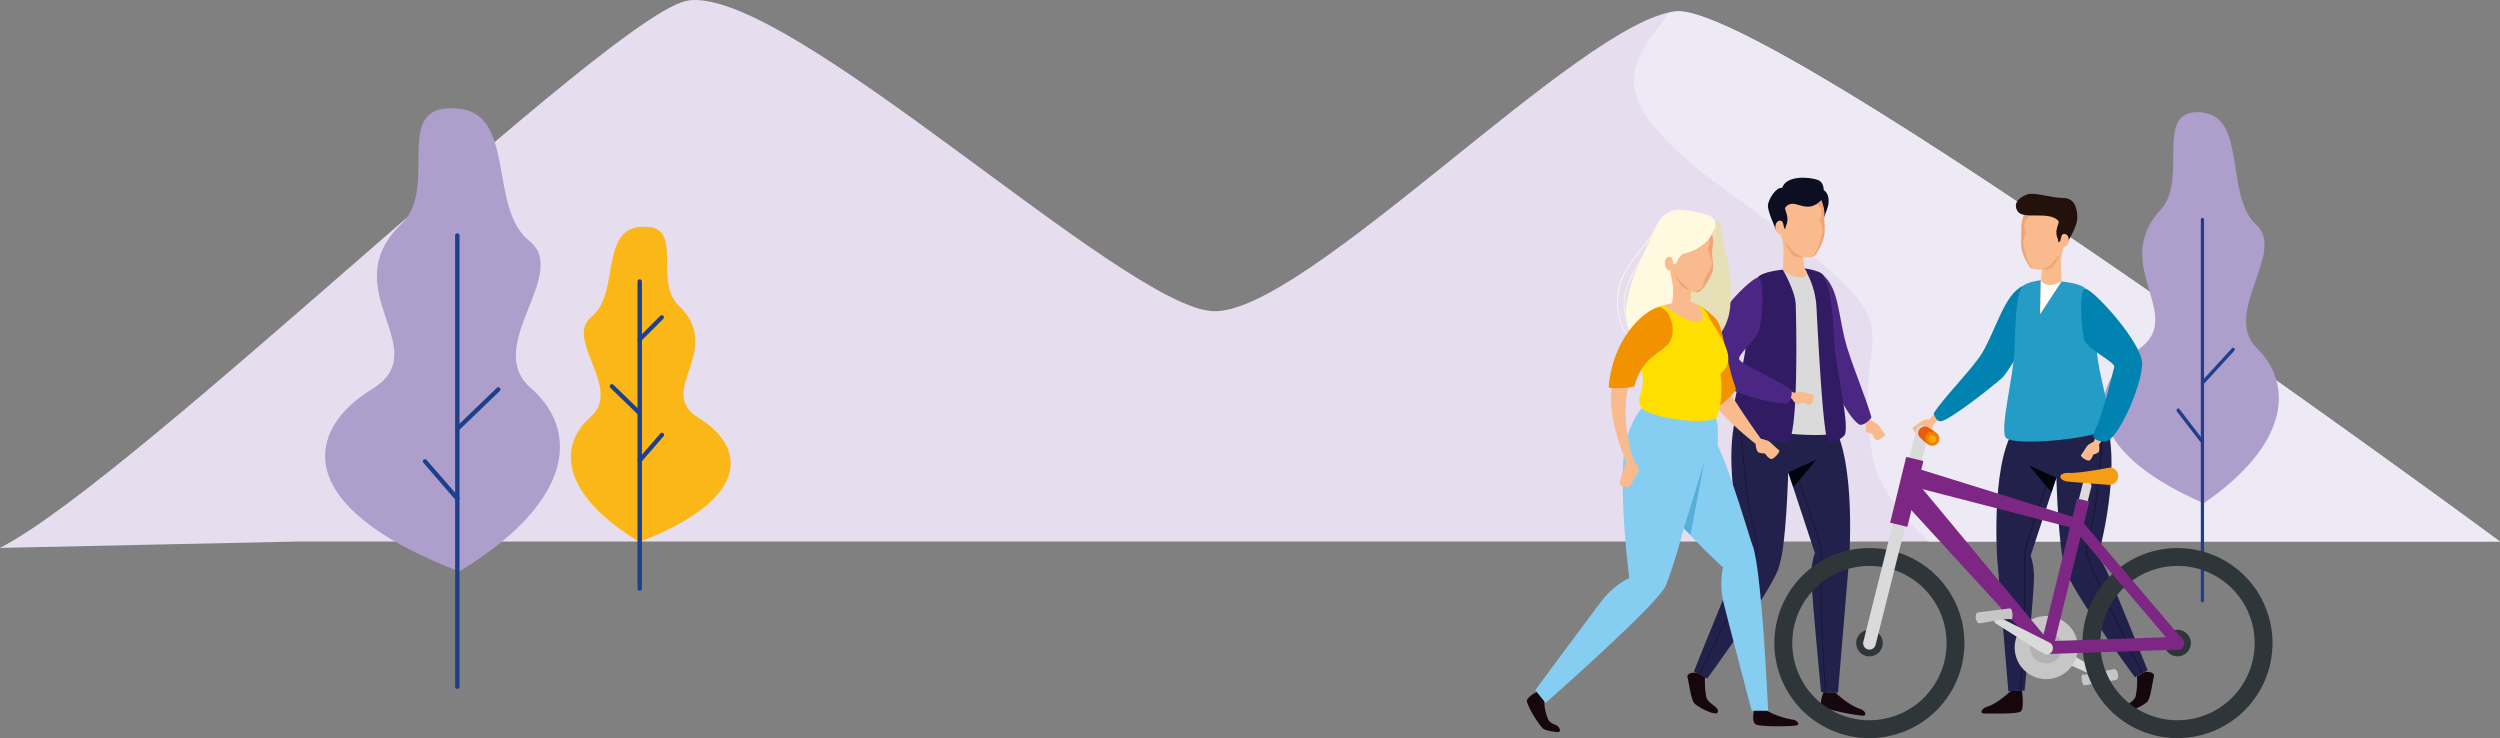 <svg id="Laag_1" data-name="Laag 1" xmlns="http://www.w3.org/2000/svg" viewBox="0 0 564.85 166.79"><rect x="0" y="0" width="564.85" height="166.79" fill="#808080" stroke="none"/><defs><style>.cls-1{fill:#e6deef;}.cls-2{fill:#eeeaf5;}.cls-3{fill:#ae9ecc;}.cls-4{fill:#1e408c;}.cls-5{fill:#fab717;}.cls-6{fill:#16070e;}.cls-7{fill:#22214b;}.cls-22,.cls-8{fill:none;stroke:#191536;stroke-linecap:round;stroke-miterlimit:10;}.cls-8{stroke-width:0.2px;}.cls-9{fill:#0d0e22;}.cls-10{fill:#f9bb8d;}.cls-11{fill:#4c2683;}.cls-12{fill:#dadada;}.cls-13{fill:#311b63;}.cls-14{fill:#f0a375;}.cls-15{fill:#00040d;}.cls-16{fill:#fff9e0;}.cls-17{fill:#86cdf2;}.cls-18{fill:#e7dfb5;}.cls-19{fill:#f39200;}.cls-20{fill:#ffdf00;}.cls-21{fill:#55afd7;}.cls-22{stroke-width:0.27px;}.cls-23{fill:#0083b1;}.cls-24{fill:#259cc6;}.cls-25{fill:#fff;}.cls-26{fill:#22120b;}.cls-27{fill:#c6c6c6;}.cls-28{fill:#2f363a;}.cls-29{fill:#b2b2b2;}.cls-30{fill:#7e2684;}.cls-31{fill:#ea5b0c;}.cls-32{fill:#f07f00;}.cls-33{fill:#f8aa00;}.cls-34{fill:#f59d16;}</style></defs><path class="cls-1" d="M392.12,340.27c-21.2,1.76-84.36,69-104.82,67.73S191.65,334.87,169,337.79c-16.77,2.16-124.77,108-155.64,123.7l66.83-1.43h498S413.31,338.52,392.12,340.27Z" transform="translate(-13.38 -337.7)"/><path class="cls-2" d="M578.23,460.05s-164.9-121.54-186.1-119.78a14.37,14.37,0,0,0-1.62.24c-9.1,12.5-16.62,19,14.52,41.45,47.18,34.14,25.55,24.86,31.39,58.54,1.19,7.22,6.44,13.48,12.72,19.55H578.23Z" transform="translate(-13.38 -337.7)"/><path class="cls-3" d="M117.14,362.26c-15.89-1.76-4.25,17.58-13,25.95-15.62,15,8,28.44-6.75,37.44S78.61,452,117.14,466.82c26.34-16,27-32.06,16.14-41.48s9-25.8-.3-33.21-3-28.45-15.84-29.87Z" transform="translate(-13.38 -337.7)"/><path class="cls-4" d="M116.7,493.35a.49.49,0,0,1-.49-.49V390.91a.49.49,0,0,1,1,0h0V492.86a.49.49,0,0,1-.49.49Z" transform="translate(-13.38 -337.7)"/><path class="cls-4" d="M116.7,450.85a.51.51,0,0,1-.37-.16L109,442.22a.49.49,0,0,1,.73-.64l7.39,8.49a.49.49,0,0,1-.09.68A.48.48,0,0,1,116.7,450.85Z" transform="translate(-13.38 -337.7)"/><path class="cls-4" d="M116.7,435.1a.47.47,0,0,1-.35-.15.48.48,0,0,1,0-.68h0l9.27-8.93a.49.49,0,0,1,.69,0,.5.5,0,0,1,0,.69h0L117,435a.45.45,0,0,1-.33.14Z" transform="translate(-13.38 -337.7)"/><path class="cls-5" d="M157.83,389c10.82-1.19,2.9,12,8.85,17.67,10.64,10.2-5.46,19.36,4.6,25.48s12.77,17.92-13.45,28c-17.93-10.9-18.34-21.83-11-28.26s-6.12-17.56.2-22.61,2-19.35,10.78-20.32Z" transform="translate(-13.38 -337.7)"/><path class="cls-4" d="M157.9,471.19a.49.49,0,0,1-.48-.49V401.31a.49.49,0,0,1,1,0V470.7A.49.49,0,0,1,157.9,471.19Z" transform="translate(-13.38 -337.7)"/><path class="cls-4" d="M157.9,442.26a.55.55,0,0,1-.32-.12.5.5,0,0,1-.05-.69h0l5-5.76a.49.49,0,1,1,.73.64h0l-5,5.76A.5.5,0,0,1,157.9,442.26Z" transform="translate(-13.38 -337.7)"/><path class="cls-4" d="M157.9,431.54a.51.51,0,0,1-.33-.13l-6.28-6.08a.49.49,0,0,1,0-.69h0a.49.49,0,0,1,.69,0l6.28,6.08a.5.5,0,0,1,0,.68.47.47,0,0,1-.35.15Z" transform="translate(-13.38 -337.7)"/><path class="cls-4" d="M157.9,414.89a.49.49,0,0,1-.48-.48.45.45,0,0,1,.14-.35l5-5a.49.49,0,0,1,.69,0h0a.49.49,0,0,1,0,.68h0l-5,5a.48.48,0,0,1-.34.14Z" transform="translate(-13.38 -337.7)"/><path class="cls-3" d="M511.29,363.14c-11.87-1.49-3.18,14.84-9.71,21.91-11.67,12.65,6,24-5.05,31.6s-14,22.23,14.76,34.76c19.67-13.51,20.13-27.06,12.05-35s6.71-21.78-.23-28-2.21-24-11.82-25.21Z" transform="translate(-13.38 -337.7)"/><path class="cls-4" d="M511,473.81a.39.39,0,0,1-.37-.41V387.33a.39.39,0,0,1,.37-.41.38.38,0,0,1,.36.41h0V473.4a.38.38,0,0,1-.36.41Z" transform="translate(-13.38 -337.7)"/><path class="cls-4" d="M511,437.94a.42.42,0,0,1-.28-.14l-5.51-7.15a.47.47,0,0,1,.09-.58.34.34,0,0,1,.46,0l5.51,7.16a.44.44,0,0,1-.06.58A.43.43,0,0,1,511,437.94Z" transform="translate(-13.38 -337.7)"/><path class="cls-4" d="M511,424.64a.35.35,0,0,1-.26-.13.45.45,0,0,1,0-.58h0l6.92-7.54a.34.34,0,0,1,.52,0,.45.45,0,0,1,0,.58h0l-6.92,7.54a.34.34,0,0,1-.26.12Z" transform="translate(-13.38 -337.7)"/><path class="cls-6" d="M401.48,498.63c-.31,1-4.65-1.2-5.33-2.09s-1.08-3.92-1.53-6.06c.27-1,2.15-.8,2.15-.8l1.85,1a17.65,17.65,0,0,0,.3,4.59c.45,1.53,3,2.13,2.56,3.35Z" transform="translate(-13.38 -337.7)"/><path class="cls-7" d="M426,431.57c6.92,6.64,5.22,31.52,5.22,31.52l-7.81-.51-6-18.17s-.48,17.38-2.06,21-7.65-2.65-7.65-2.65-6.05-21.22-1.35-33.34c3.1,0,17.63.67,19.61,2.15Z" transform="translate(-13.38 -337.7)"/><path class="cls-7" d="M399.11,491l-3-1.61s7.92-19.75,9.36-22.71a18.34,18.34,0,0,1,2.26-3.87l6.38-.71s2-1,1.27,3.36S399.11,491,399.11,491Z" transform="translate(-13.38 -337.7)"/><path class="cls-6" d="M425.09,497.32c.81.76,7.53,2,9.19,2.08,1,0,.59-1.15-.68-1.55-2.66-.83-5.51-3.67-5.51-3.67l-2.69-.1s-1.11,2.47-.31,3.24Z" transform="translate(-13.38 -337.7)"/><path class="cls-7" d="M428.63,494.2l-3.8-.14s-2.17-22.57-2.19-26a15.79,15.79,0,0,1,.78-5.44l3-1.91,4.83,2.42-2.6,31.11Z" transform="translate(-13.38 -337.7)"/><path class="cls-8" d="M397.42,490s12.3-24.38,13-28.09c.27-1.5-1.41-6.25-2.16-11.53-1.1-7.86-1.5-16.3-1.5-16.3m19.09,60.08s-.75-9.87-1-18.64c-.2-6.58.08-12.47,0-13.48-.2-2.35-5.22-16.35-5.22-16.35" transform="translate(-13.38 -337.7)"/><path class="cls-9" d="M424.56,380.34s2.27.13,1.95,3.37c-.13,1.4-2.22,5.84-2.22,5.84l-2.49-8.11,2.76-1.1Z" transform="translate(-13.38 -337.7)"/><path class="cls-10" d="M428.47,414.2l7.72,18.53a12.09,12.09,0,0,1,1.33.73c.34.23,1.35,1.92,1.72,2.28s-1.2,1.42-1.77,1.39-1.11-1.38-1.11-1.38-1.15-.29-1.33-.65a3.38,3.38,0,0,1,0-1.61l-9.66-17.85,3.15-1.44Z" transform="translate(-13.38 -337.7)"/><path class="cls-11" d="M433.36,433.54c-5.42-3.54-15.19-33-15.19-33s4.86-2.65,7-.81c3.54,3,3.51,8.49,5.05,14.73,1,4.19,4.84,13.32,6,17.53-.85,1.21-2.19,2-2.86,1.59Z" transform="translate(-13.38 -337.7)"/><path class="cls-12" d="M405.19,432.62c1,2.55,23,4.77,24.13,2.3s-1.79-13.91-2.12-19.53c-.31-5.06-.14-13.77-2-15.7-.92-.95-4.14-1.35-4.14-1.35l-4.82.29s-4.68.41-5.66,1.75-2.31,9.25-2.62,14.57c-.32,5.58-3.74,15.12-2.75,17.67Z" transform="translate(-13.38 -337.7)"/><path class="cls-13" d="M426.54,437.67a5,5,0,0,0,3.63-1.68c1.15-2.46-2-15.11-2.33-20.73-.3-5.06-.78-13.64-2.66-15.57-.92-.95-4.14-1.35-4.14-1.35a18.5,18.5,0,0,1,2.76,8.93c.3,5.42,1.51,30.17,2.74,30.4Z" transform="translate(-13.38 -337.7)"/><path class="cls-13" d="M405.19,432.62c.49,1.24,6.29,5.05,11.91,5.07,2.77,0,2.12-28.34,2-31.31s-2.91-7.75-2.91-7.75-4.68.41-5.66,1.75-2.31,9.25-2.62,14.57c-.32,5.58-3.74,15.12-2.75,17.67Z" transform="translate(-13.38 -337.7)"/><path class="cls-10" d="M425.52,391.05a12.46,12.46,0,0,1-2.08,4.36.9.9,0,0,1-.38.25,7.13,7.13,0,0,1-2.27.18l.25,2.5s1.69,1.77-.74,2a5.12,5.12,0,0,1-4.08-1.73l.14-4.49a13.34,13.34,0,0,0-.87-4.07c-.86-2.16-1.34-2.59-1.16-5.13.23-3.19,3.85-5.49,3.85-5.49l6,2.08s.3.57.61,1.35a8.23,8.23,0,0,1,.75,2.95c-.11,2.73.22,3.63-.06,5.22Z" transform="translate(-13.38 -337.7)"/><path class="cls-14" d="M420.79,395.84a4.72,4.72,0,0,1-2.39-.45,19.84,19.84,0,0,1-2-3.39,38.23,38.23,0,0,0,2.58,2.95,19.19,19.19,0,0,0,1.85.89Z" transform="translate(-13.38 -337.7)"/><path class="cls-14" d="M425.52,391.05a12.46,12.46,0,0,1-2.08,4.36.9.9,0,0,1-.38.25c0-.13.79-1.26,1.11-2.06a20.37,20.37,0,0,0,1.05-4.05,7.45,7.45,0,0,0-.65-2c-.14-.51.58-1,.29-2.61-.13-.75-1.63-1.3-1.63-1.3l1.6-.76a8.23,8.23,0,0,1,.75,2.95c-.11,2.73.22,3.63-.06,5.22Z" transform="translate(-13.38 -337.7)"/><path class="cls-9" d="M416.07,380.12c-1.51-.11-3,2.51-3.23,3.78s1.49,4.86,1.76,5.65,2.19.79,2.2-.12c0-.58,0-.36.3-1.25.57-1.89-.77-3.16-.29-3.69,2.13-2.37,4.5,2,8.05-1.54.49-.49,1.3-3.88-.8-4.61s-7.12-1-8,1.78Z" transform="translate(-13.38 -337.7)"/><path class="cls-10" d="M416.8,389.43c.93.14-.53,1.33-1.23,1.21a1.64,1.64,0,0,1-1.05-1.7c0-1,.67-1.46,1.17-1.38.87.15.48,1.77,1.11,1.87Z" transform="translate(-13.38 -337.7)"/><path class="cls-10" d="M401,417l17.73,9.44a11.73,11.73,0,0,1,1.49-.28c.4,0,2.26.63,2.77.68s0,1.85-.49,2.19-1.73-.37-1.73-.37-1.08.51-1.44.35a3.39,3.39,0,0,1-1.06-1.21l-18.79-7.68L401,417Z" transform="translate(-13.38 -337.7)"/><path class="cls-11" d="M417,428.82c-3.14.34-16.38-3.16-18.22-7.4-3.45-7.94,10-20.86,11.76-21s1,10,.25,12.06-4.77,5.33-4.47,6.39,8.32,4.42,11.88,6.95c.11,1.47-.42,2.93-1.2,3Z" transform="translate(-13.38 -337.7)"/><polygon class="cls-15" points="405.19 110.1 404.07 106.71 410.42 103.84 405.19 110.1 405.19 110.1"/><path class="cls-16" d="M387.11,389.89c-1.45,3.91-8.67,15.4-5.63,22.5,3.2,7.46,13.09,1.43,12.55.11s-2.81-4.46-2.91-6.29-3-8.6-1.58-10.53-1-9.71-2.43-5.79Z" transform="translate(-13.38 -337.7)"/><path class="cls-16" d="M382.21,414.83c-3.13-3.3-4-8.54-2.73-12.83,1.35-4.61,5.24-7.92,7.77-11.86a11.22,11.22,0,0,0,1.08-2.13s0-.05-.06,0a46.59,46.59,0,0,1-4.08,5.9,34.7,34.7,0,0,0-4,5.72,14.1,14.1,0,0,0,0,12.52,10,10,0,0,0,2,2.72s0,0,0,0Z" transform="translate(-13.38 -337.7)"/><path class="cls-16" d="M380.87,410.1a14.93,14.93,0,0,1-.37-5.07,13.52,13.52,0,0,1,1.3-4.25,40.75,40.75,0,0,1,2.19-3.86,26.41,26.41,0,0,0,2.38-4.33c0-.06-.07-.09-.1,0-.91,1.42-1.69,2.93-2.56,4.37a42.6,42.6,0,0,0-2.25,4.08,13.13,13.13,0,0,0-.67,9.13c0,.05.1,0,.08,0Z" transform="translate(-13.38 -337.7)"/><path class="cls-17" d="M401,432.15c.76,1.29.45,3.79.51,6.27,2.54,4.94,7.71,22.24,7.71,22.24l-6.55,5.21s-18.59-16.37-19.76-27.34c-.37-3.48,0-6.13,1.41-8.59,3,0,14.75.76,16.68,2.21Z" transform="translate(-13.38 -337.7)"/><path class="cls-6" d="M410,501.34c.91.58,7.59.53,9.2.28,1-.15.34-1.21-.94-1.35a18.94,18.94,0,0,1-5.92-2.12l-2.65,0s-.6,2.57.31,3.15Z" transform="translate(-13.38 -337.7)"/><path class="cls-17" d="M412.87,498.28h-3.71s-5.66-21.44-6.44-24.74a18.21,18.21,0,0,1,.26-8.88l-.46-6.09s4.55-2.18,6.71,2.09,3.64,37.62,3.64,37.62Z" transform="translate(-13.38 -337.7)"/><path class="cls-17" d="M397.14,432.83c1.26,10.68-5.63,33.44-7.49,37.31s-8.16-1.85-8.16-1.85-2.51-19.87-1-29.46a19,19,0,0,1,3.81-8.89s14.71,1.3,12.81,2.89Z" transform="translate(-13.38 -337.7)"/><path class="cls-6" d="M358.38,496.17c.1.88,1.91,4.24,3.59,6.12.36.4,2.51.78,3.38.81s.43-1.24-.46-1.6a3.72,3.72,0,0,1-1.58-1,9.81,9.81,0,0,1-1-4.47l-1.69-2s-2.39,1.14-2.27,2.22Z" transform="translate(-13.38 -337.7)"/><path class="cls-17" d="M362.59,496.52l-2.33-2.9s13.19-17.82,15.27-20.5a18.28,18.28,0,0,1,7.1-5.36l4.45-4.16s4.55,2.18,2.57,6.54-27.06,26.38-27.06,26.38Z" transform="translate(-13.38 -337.7)"/><path class="cls-18" d="M400.17,388.21s1.88-1.82,2.12.81c.45,5,2.83,10,2,18.06s-7,9.16-7,9.16l-3.87-13.83,6.73-14.2Z" transform="translate(-13.38 -337.7)"/><path class="cls-10" d="M403.87,425.39c.47,1.85,7.34,11.43,7.34,11.43a13.5,13.5,0,0,1,1.65.48c.43.17,2,1.79,2.45,2.1s-1,1.86-1.61,2-1.56-1.25-1.56-1.25-1.35,0-1.63-.38a3.82,3.82,0,0,1-.45-1.77s-8.95-7-9.63-10,3-4.4,3.44-2.56Z" transform="translate(-13.38 -337.7)"/><path class="cls-19" d="M402,429.26c-9.36-6.07-5-22.71-5-22.71a17.57,17.57,0,0,1,4,3.1c1.91,2,2.2,9.38,4.59,15.88-.07.88-3,3.49-3.59,3.73Z" transform="translate(-13.38 -337.7)"/><path class="cls-20" d="M384.09,429.58c.94,2.51,16.35,4.63,17.29,2.14a21.83,21.83,0,0,0,.74-9.31c-.11-.71,1.77-1.14,1.75-3.72,0-3.36-3.95-8.13-4.51-9.57a5,5,0,0,0-2.41-2.57l-7.68.12a5.59,5.59,0,0,0-3.26,1.82c-2.9,3.05-2.08,9.46-1.6,13.39.66,5.43-1.49,4.58-.32,7.7Z" transform="translate(-13.38 -337.7)"/><path class="cls-10" d="M395.46,403.45l-.09,2.44,1.58.66s2.61,3.64.05,3.87-7.73-3.75-7.73-3.75l1.85-.46.29-3.58a10.35,10.35,0,0,1-2.79-4.3c-.55-2.38,0-3.73.19-6.38.27-3.35,4.1-5.72,4.1-5.72l6,2.12a6,6,0,0,1,1,1.54,5.67,5.67,0,0,1,.46,3.25c-.46,2.84.31,3.92,0,5.59a12.2,12.2,0,0,1-2.58,4.52,1.51,1.51,0,0,1-1.39.45,3,3,0,0,1-.92-.25Z" transform="translate(-13.38 -337.7)"/><path class="cls-10" d="M377.64,424.15c-1.48,8,3.24,18,3.24,18a14.82,14.82,0,0,0-.71,1.71,28.71,28.71,0,0,0-.84,2.94c-.08.62,1.69,1.29,2.2.84a11.3,11.3,0,0,0,1.37-2.42s.87-1.14.77-1.62a4.18,4.18,0,0,0-1.11-1.62s-3.67-10.24-.81-18.38a15.33,15.33,0,0,0-4.11.57Z" transform="translate(-13.38 -337.7)"/><path class="cls-19" d="M376.85,425.18c.77-10.45,7.4-16.93,11-18,2.18-.81,4.78,4.75,2.72,7.89-1.81,2.5-6,3-7.93,9.9-.82.41-5.28.64-5.8.23Z" transform="translate(-13.38 -337.7)"/><path class="cls-14" d="M395.46,403.46a9,9,0,0,1-2-1,13,13,0,0,1-1.65-2.64s1.43,1.73,1.82,2.05c.67.55,1.85,1.64,1.85,1.64Z" transform="translate(-13.38 -337.7)"/><path class="cls-14" d="M400.35,398.73a12.2,12.2,0,0,1-2.58,4.52,1.51,1.51,0,0,1-1.39.45,6.13,6.13,0,0,0,1.32-.71c.43-.36.56-1.82,1.07-2.73a11,11,0,0,0,1.36-2.6c.25-1-.75-2.79-.85-3.35s.25-.71.36-1.78a8.58,8.58,0,0,0-.36-2.64h.61a5.67,5.67,0,0,1,.46,3.25c-.46,2.84.31,3.92,0,5.59Z" transform="translate(-13.38 -337.7)"/><path class="cls-16" d="M392,385.09a6,6,0,0,0-4.33,3.51c-1,2.11-.39,4.89.3,8.27.77,3.83,1.11,5.95,1.48,6.08s1.69,3.26,1.69,3.26a13.31,13.31,0,0,0-.13-5.85,6.36,6.36,0,0,1,0-3.46s.7,1.21,1.24,0a4.56,4.56,0,0,1,1.39-1.88c2.62-.37,6-2.49,6.8-5.09a2.19,2.19,0,0,0-1-3.53,23.33,23.33,0,0,0-7.42-1.31Z" transform="translate(-13.38 -337.7)"/><path class="cls-10" d="M391.4,398c-.06,1-.48.77-1,.74s-.91-.86-.85-1.85.68-1.19,1.21-1.16.72,1.28.65,2.27Z" transform="translate(-13.38 -337.7)"/><polygon class="cls-21" points="380.44 119.38 381.94 120.92 385.02 104.5 380.44 119.38 380.44 119.38"/><path class="cls-6" d="M493.44,498.17c.3.94,4.5-1.16,5.17-2s1-3.8,1.47-5.87c-.26-1-2.08-.77-2.08-.77l-1.79,1a16.88,16.88,0,0,1-.29,4.45c-.43,1.48-2.87,2.07-2.48,3.25Z" transform="translate(-13.38 -337.7)"/><path class="cls-7" d="M469.68,433.19c-6.71,6.44-5.06,30.55-5.06,30.55l7.56-.5L478,445.63s.47,16.85,2,20.35,7.41-2.57,7.41-2.57,5.86-20.55,1.32-32.3c-3,0-17.09.65-19,2.08Z" transform="translate(-13.38 -337.7)"/><path class="cls-7" d="M495.74,490.73l2.88-1.57s-7.67-19.13-9.07-22a17.15,17.15,0,0,0-2.19-3.76l-6.18-.69s-1.95-1-1.23,3.26,15.79,24.75,15.79,24.75Z" transform="translate(-13.38 -337.7)"/><path class="cls-6" d="M470,498.41c-.78.73-6.77.44-8.38.5-1,0-.56-1.12.66-1.5,2.58-.8,5.34-3.56,5.34-3.56l2.61-.09s.55,3.91-.23,4.65Z" transform="translate(-13.38 -337.7)"/><path class="cls-7" d="M467.14,493.87l3.68-.13s2.1-21.87,2.11-25.23a15.09,15.09,0,0,0-.75-5.27l-2.89-1.85-4.67,2.35,2.52,30.13Z" transform="translate(-13.38 -337.7)"/><path class="cls-22" d="M497.37,489.84s-11.91-23.61-12.57-27.21c-.26-1.45,1.37-6.05,2.1-11.17,1.07-7.62,1.45-15.79,1.45-15.79m-18.5,58.2s.74-9.56,1-18.05c.19-6.38-.08-12.09,0-13.07.19-2.28,5.06-15.83,5.06-15.83" transform="translate(-13.38 -337.7)"/><path class="cls-10" d="M462.43,418c-1.15.22-13.05,14.43-13.05,14.43a11.68,11.68,0,0,0-1.46.24c-.38.1-1.85,1.32-2.3,1.53s.64,1.67,1.17,1.83,1.46-.9,1.46-.9,1.14.11,1.42-.16a3.27,3.27,0,0,0,.57-1.45s13.93-11,14.59-13.18-1.26-2.56-2.4-2.34Z" transform="translate(-13.38 -337.7)"/><path class="cls-23" d="M452.09,432.85c2.58-.76,11.66-8,13.62-9.75s11-18.07,11-18.07-3.76-3.82-6.28-2.72c-4.13,1.81-6,9.71-9.16,15.06-2.13,3.6-8.79,10.15-11,13.74.46,1.35,1.07,1.93,1.82,1.74Z" transform="translate(-13.38 -337.7)"/><path class="cls-24" d="M489.84,434.21c-1,2.48-22.26,4.62-23.37,2.23s1.73-13.48,2-18.92c.3-4.9.14-13.34,2-15.21.9-.92,4-1.3,4-1.3l4.67.28s4.53.39,5.48,1.69,2.24,9,2.54,14.11c.32,5.41,3.62,14.65,2.66,17.12Z" transform="translate(-13.38 -337.7)"/><path class="cls-10" d="M470.15,393.94a12.08,12.08,0,0,0,2,4.23.94.94,0,0,0,.37.23,6.77,6.77,0,0,0,2.21.18l-.25,2.43-.15,7.62,4.82-7.34-.13-4.35a12.72,12.72,0,0,1,.84-3.95c.83-2.1,1.3-2.51,1.12-5-.22-3.09-3.73-5.32-3.73-5.32l-5.86,2s-.28.56-.59,1.31a8.14,8.14,0,0,0-.72,2.86c.1,2.65-.21,3.52.06,5.06Z" transform="translate(-13.38 -337.7)"/><path class="cls-25" d="M474.49,401c0,2.18-.15,7.62-.15,7.62l4.82-7.34s-3.32,2-4.67-.28Z" transform="translate(-13.38 -337.7)"/><path class="cls-14" d="M474.74,398.58a4.47,4.47,0,0,0,2.3-.44,18.73,18.73,0,0,0,2-3.28,36.54,36.54,0,0,1-2.51,2.86,18.11,18.11,0,0,1-1.78.86Z" transform="translate(-13.38 -337.7)"/><path class="cls-14" d="M470.15,393.94a12.08,12.08,0,0,0,2,4.23.94.94,0,0,0,.37.23c0-.12-.76-1.22-1.07-2a19.83,19.83,0,0,1-1-3.92,7.62,7.62,0,0,1,.64-1.94c.14-.49-.56-1-.29-2.53.14-.72,1.65-2,1.65-2h-1.62a8.14,8.14,0,0,0-.72,2.86c.1,2.65-.21,3.52.06,5.06Z" transform="translate(-13.38 -337.7)"/><path class="cls-26" d="M479.55,382.43c3,0,3.17,3.2,3.18,4.45,0,2-1.91,4.84-2.18,5.61s-2.11.76-2.13-.12c0-.56,0-.34-.29-1.21-.55-1.83.75-3.06.29-3.58-2.07-2.29-7.87-.19-9.14-2.1s.5-3.26,2.11-3.85,5.2.77,8.16.8Z" transform="translate(-13.38 -337.7)"/><path class="cls-10" d="M478.59,392.37c-.9.13.52,1.29,1.2,1.17a1.58,1.58,0,0,0,1-1.65c0-1-.64-1.41-1.12-1.33-.85.14-.47,1.71-1.09,1.81Z" transform="translate(-13.38 -337.7)"/><path class="cls-10" d="M493.46,419.35c-1.13,1.16-7,18.13-7,18.13a11.52,11.52,0,0,0-1.27.74c-.32.23-1.26,1.89-1.6,2.25s1.19,1.34,1.74,1.3,1-1.36,1-1.36,1.12-.31,1.28-.66a3.26,3.26,0,0,0,0-1.56s9.51-14,8.93-17.52-2-2.49-3.08-1.32Z" transform="translate(-13.38 -337.7)"/><path class="cls-23" d="M488.81,437.48c3,.33,8.73-13.25,8.56-17.73-.17-4.85-11-16.6-12.73-16.77s-1,9.67-.24,11.68,7,4.92,6.68,5.95-2.4,10.5-4.75,15.24c-.1,1.42,1.71,1.53,2.48,1.63Z" transform="translate(-13.38 -337.7)"/><polygon class="cls-15" points="463.5 111.22 464.58 107.93 458.43 105.16 463.5 111.22 463.5 111.22"/><path class="cls-12" d="M475.07,485.23l11.49,5.19a.8.8,0,0,0,.73-1.43l-10.9-6.33a1.45,1.45,0,0,0-1.45,2.5l.13.07Z" transform="translate(-13.38 -337.7)"/><path class="cls-27" d="M491,488.87c-.85.14-6.52,1.56-7,1.21s-.43,2.61.43,2.46l7-1.21c1-.18.42-2.61-.43-2.46Z" transform="translate(-13.38 -337.7)"/><path class="cls-12" d="M482.37,458.21a1,1,0,0,0,1.06-.76l2.46-9.72a1,1,0,0,0-2-.5L481.47,457a1,1,0,0,0,.73,1.23l.17,0Z" transform="translate(-13.38 -337.7)"/><path class="cls-28" d="M418.33,483a17.43,17.43,0,1,1,17.42,17.43A17.42,17.42,0,0,1,418.33,483Zm-4.05,0a21.47,21.47,0,1,0,21.47-21.47A21.47,21.47,0,0,0,414.28,483Z" transform="translate(-13.38 -337.7)"/><path class="cls-28" d="M432.77,483a3,3,0,1,0,3-3,3,3,0,0,0-3,3Z" transform="translate(-13.38 -337.7)"/><path class="cls-28" d="M487.94,483a17.43,17.43,0,1,1,17.42,17.43A17.42,17.42,0,0,1,487.94,483Zm-4.05,0a21.47,21.47,0,1,0,21.47-21.47A21.47,21.47,0,0,0,483.89,483Z" transform="translate(-13.38 -337.7)"/><path class="cls-28" d="M502.38,483a3,3,0,1,0,3-3,3,3,0,0,0-3,3Z" transform="translate(-13.38 -337.7)"/><path class="cls-12" d="M435.75,484.47a1.44,1.44,0,0,0,1.4-1.1l12-47.77a1.45,1.45,0,0,0-2.81-.7l-11.95,47.77a1.44,1.44,0,0,0,1,1.75,1.48,1.48,0,0,0,.35.05Z" transform="translate(-13.38 -337.7)"/><path class="cls-27" d="M468.58,484a7.13,7.13,0,1,0,7.13-7.12,7.13,7.13,0,0,0-7.13,7.12Z" transform="translate(-13.38 -337.7)"/><path class="cls-29" d="M472.09,484a3.61,3.61,0,1,0,3.62-3.61,3.61,3.61,0,0,0-3.62,3.61Z" transform="translate(-13.38 -337.7)"/><polygon class="cls-30" points="463.83 146.7 472.06 113.31 469.3 112.63 461.07 146.02 463.83 146.7 463.83 146.7"/><path class="cls-30" d="M475.59,485.48h0l30-1a1.4,1.4,0,0,0,1.28-1.49,1.37,1.37,0,0,0-1.37-1.4l-30,1a1.45,1.45,0,0,0,0,2.89Z" transform="translate(-13.38 -337.7)"/><path class="cls-30" d="M505.58,484.44a1.17,1.17,0,0,0,.87-.36,1.46,1.46,0,0,0,.06-1.9l-22.43-26.39a1.14,1.14,0,0,0-1.72-.05,1.44,1.44,0,0,0-.06,1.89L504.73,484a1.16,1.16,0,0,0,.85.42Z" transform="translate(-13.38 -337.7)"/><path class="cls-30" d="M476.75,483.09,448,448.45a2.55,2.55,0,0,0-3.92,3.26l.09.09L474.58,485a1.44,1.44,0,0,0,2.17-1.9Z" transform="translate(-13.38 -337.7)"/><path class="cls-30" d="M482.93,454.86l-35.74-11.12a2.35,2.35,0,0,0-2.83,1.34,1.9,1.9,0,0,0,1.21,2.6l.1,0,36.39,9.4a1.34,1.34,0,0,0,1.57-.84,1.07,1.07,0,0,0-.7-1.41Z" transform="translate(-13.38 -337.7)"/><polygon class="cls-30" points="427.06 118.1 430.95 119.04 434.57 104.17 430.69 103.23 427.06 118.1 427.06 118.1"/><path class="cls-12" d="M476.39,482.86l-11.25-5.68a.81.81,0,0,0-.8,1.4L475,485.37a1.44,1.44,0,1,0,1.55-2.43l-.12-.08Z" transform="translate(-13.38 -337.7)"/><path class="cls-31" d="M446.75,435.66c0,.88,2.3,2.47,2.3,2.47l2.18-2.28s-2-1.79-2.88-1.79a1.6,1.6,0,0,0-1.6,1.6Z" transform="translate(-13.38 -337.7)"/><path class="cls-32" d="M448.35,436.81a1.6,1.6,0,1,0,1.6-1.6,1.6,1.6,0,0,0-1.6,1.6Z" transform="translate(-13.38 -337.7)"/><path class="cls-33" d="M449.07,436.81a.88.88,0,1,0,1.75,0,.88.88,0,0,0-1.75,0Z" transform="translate(-13.38 -337.7)"/><path class="cls-34" d="M481,446.55l8.91.71a2,2,0,0,0,2.05-1.83h0a2,2,0,0,0-1.73-2.12s-6.83,1.35-9.4,1.24-2.65,1.78.17,2Z" transform="translate(-13.38 -337.7)"/><path class="cls-27" d="M460.67,478.54c.86-.11,6.58-1.28,7.07-.9s.54-2.59-.32-2.48l-7.07.9c-1.05.14-.54,2.59.32,2.48Z" transform="translate(-13.38 -337.7)"/></svg>